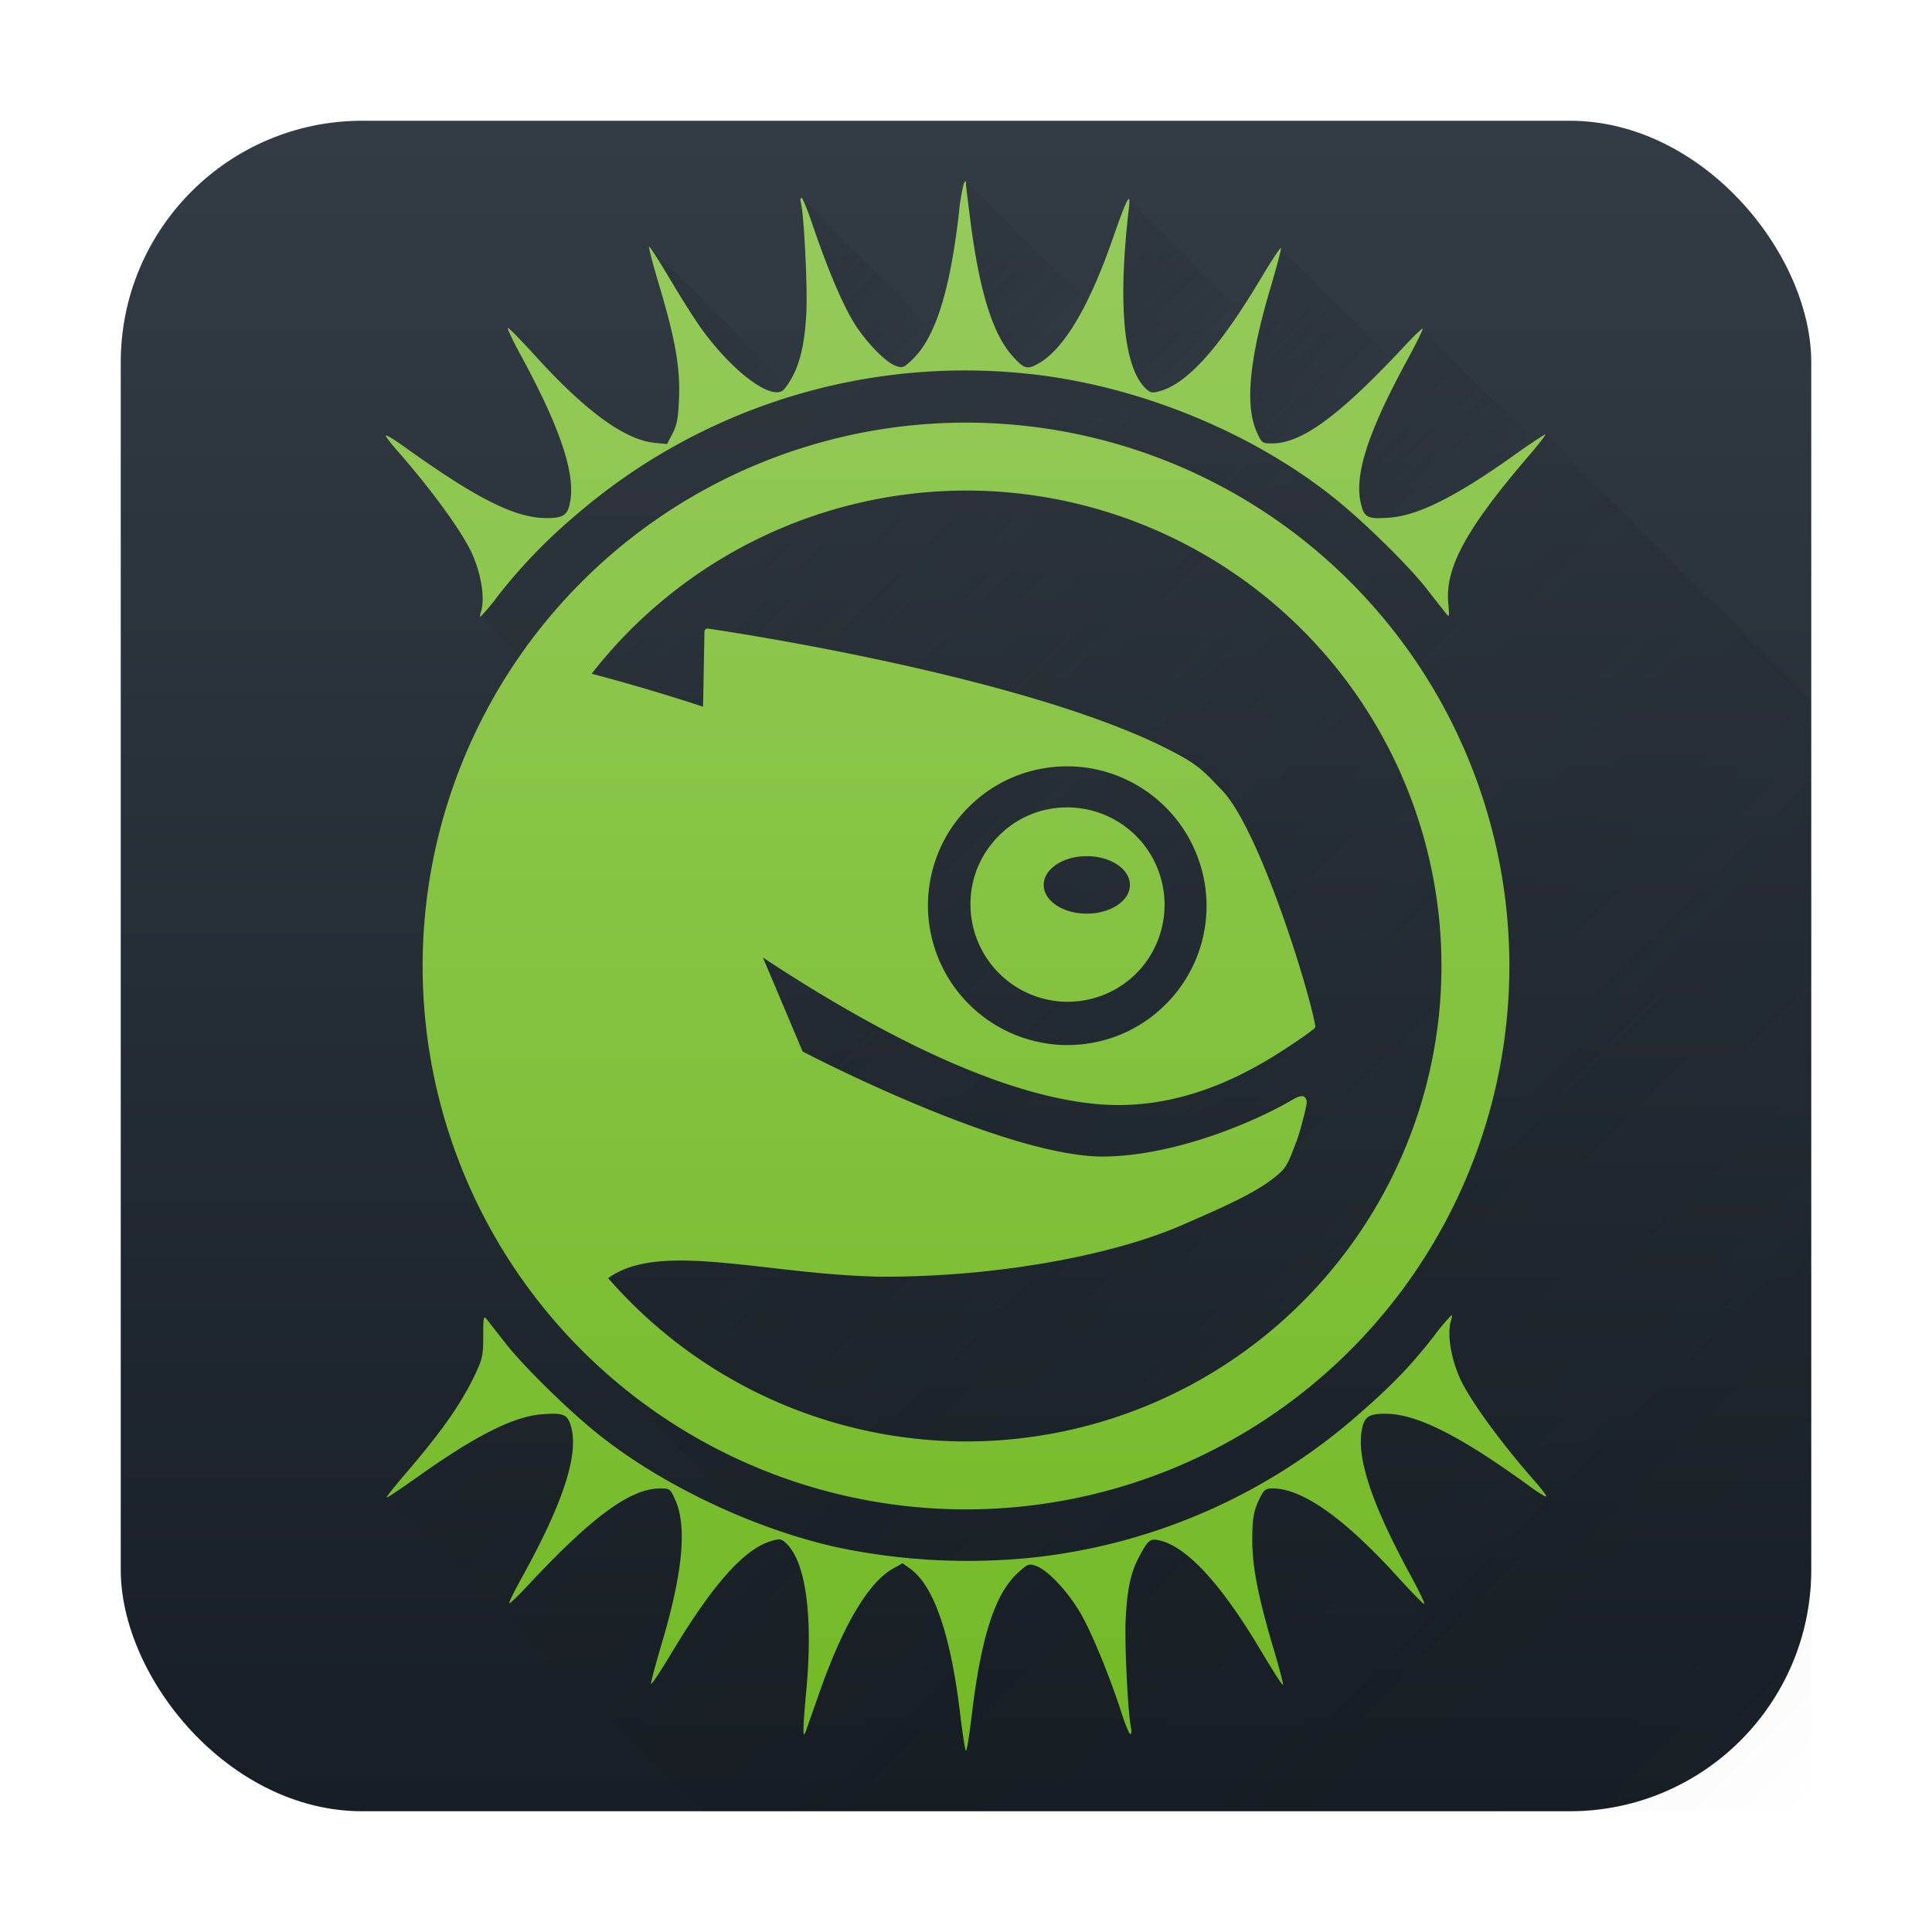 <svg height="32" width="32" xmlns="http://www.w3.org/2000/svg" xmlns:xlink="http://www.w3.org/1999/xlink"><linearGradient id="e" gradientUnits="userSpaceOnUse" x1="10" x2="22" xlink:href="#a" y1="10" y2="22"/><linearGradient id="m" gradientUnits="userSpaceOnUse" x1="26" x2="26" xlink:href="#b" y1="29" y2="3"/><linearGradient id="k" gradientUnits="userSpaceOnUse" x1="23.558" x2="25.418" xlink:href="#a" y1="5.454" y2="7.314"/><linearGradient id="j" gradientUnits="userSpaceOnUse" x1="21.214" x2="23.053" xlink:href="#a" y1="4.115" y2="5.943"/><linearGradient id="h" gradientUnits="userSpaceOnUse" x1="18.694" x2="20.543" xlink:href="#a" y1="3.315" y2="5.148"/><linearGradient id="f" gradientUnits="userSpaceOnUse" x1="16" x2="17.993" xlink:href="#a" y1="3" y2="4.993"/><linearGradient id="i" gradientUnits="userSpaceOnUse" x1="10.753" x2="13.038" xlink:href="#a" y1="4.083" y2="6.368"/><linearGradient id="g" gradientUnits="userSpaceOnUse" x1="13.277" x2="15.44" xlink:href="#a" y1="3.281" y2="5.444"/><linearGradient id="l" gradientUnits="userSpaceOnUse" x1="26.401" x2="26.401" xlink:href="#b" y1="29" y2="3"/><linearGradient id="d" gradientUnits="userSpaceOnUse" x1="10" x2="30" xlink:href="#a" y1="10" y2="30"/><linearGradient id="a"><stop offset="0" stop-color="#292c2f"/><stop offset="1" stop-opacity="0"/></linearGradient><linearGradient id="b" gradientUnits="userSpaceOnUse" x1="567.307" x2="567.307" y1="691.461" y2="39.516"><stop offset="0" stop-color="#73ba25"/><stop offset="1" stop-color="#96cb5c"/></linearGradient><linearGradient id="c" gradientUnits="userSpaceOnUse" x1="2" x2="2" y1="30" y2="2"><stop offset="0" stop-color="#171e25"/><stop offset="1" stop-color="#333c45"/></linearGradient><rect fill="url(#c)" height="28" rx="4" width="28" x="2" y="2"/><path d="M15.963 6.137A9.85 9.85 0 0 0 9.539 8.53c-.475.4-.907.848-1.289 1.337-.15.192-.28.35-.291.35l.633.633C12.462 5.133 24 8 23.898 12.941 25 19 23 24 17 24c-2.418.003-5.566.182-7.279-1.525l2.677 2.68a9.9 9.9 0 0 0 1.46.472c1.005.225 2.249.286 3.318.162a9.757 9.757 0 0 0 5.328-2.363c.565-.495.866-.81 1.25-1.301.148-.19.278-.344.289-.344.01 0 .006.04-.01.088-.074.233.007.685.184 1.033.19.373.681 1.038 1.203 1.63.105.119.191.232.191.251s-.113-.047-.25-.146c-1.183-.86-1.895-1.221-2.418-1.221-.273 0-.346.051-.386.266-.09.475.167 1.237.82 2.437.134.247.23.448.213.447-.018 0-.221-.207-.451-.46-.876-.963-1.57-1.454-2.059-1.454-.113 0-.143.023-.207.15-.11.22-.133.345-.13.735.001.424.101.929.343 1.742.1.337.173.622.164.631-.01.01-.169-.24-.355-.555-.667-1.122-1.238-1.742-1.698-1.843-.146-.032-.183-.002-.332.277-.136.256-.195.527-.22 1.025-.021.408.036 1.562.09 1.817.01.05.004.09-.014.09s-.083-.158-.145-.35c-.203-.63-.497-1.34-.687-1.664-.208-.355-.54-.705-.73-.771-.118-.041-.138-.033-.307.123-.371.342-.602 1.059-.754 2.336-.04.333-.085.605-.098.605s-.055-.264-.094-.588c-.158-1.336-.437-2.15-.834-2.432l-.123-.087-.158.087c-.406.228-.83.943-1.223 2.063l-.222.633c-.053.148-.05-.04.008-.656.117-1.258-.008-2.165-.34-2.465-.074-.067-.103-.07-.24-.03-.452.136-.973.721-1.66 1.87-.175.29-.322.513-.329.494-.006-.02.07-.308.168-.639.356-1.194.43-1.966.23-2.408-.082-.184-.089-.189-.255-.188-.496.003-1.136.476-2.223 1.645-.138.149-.26.263-.27.254-.009-.01.086-.203.211-.43.68-1.229.942-2.028.813-2.49-.058-.209-.123-.237-.49-.207-.46.037-1.089.352-2.016 1.012-.29.206-.533.366-.545.36L11.61 30H30V11.605L25.594 7.2c.006.01-.12.173-.285.365-1.026 1.197-1.373 1.837-1.32 2.424.02.238.018.245-.046.164l-.318-.406c-.3-.384-1.048-1.117-1.533-1.504-1.393-1.11-3.306-1.878-5.115-2.056-.34-.034-.677-.05-1.014-.05zM6.408 24.799l.024-.03-.026.028zM7.96 10.217c-.002 0 .003-.016.002-.02l-.008.014zM9.623 22.37v.006l.057.057c-.02-.02-.037-.043-.057-.063z" fill="url(#d)" opacity=".2"/><path d="M25 16a9 9 0 0 1-9 9 9 9 0 0 1-9-9 9 9 0 0 1 9-9 9 9 0 0 1 9 9z" fill="url(#e)" opacity=".2"/><path d="M16 3v.06c.003.047.037.333.08.662.149 1.118.364 1.804.678 2.162.203.232.255.245.457.127.262-.154.523-.508.778-1.018z" fill="url(#f)" opacity=".2"/><path d="M13.277 3.281c.02.004.102.209.188.464.229.676.471 1.253.66 1.572.193.324.536.681.712.743.113.04.135.032.283-.113.121-.117.225-.295.32-.503z" fill="url(#g)" opacity=".2"/><path d="M18.704 3.309a.651.651 0 0 1-.008.148c-.187 1.6-.083 2.648.292 2.988.074.067.101.068.24.027.372-.111.8-.549 1.315-1.324z" fill="url(#h)" opacity=".2"/><path d="M10.753 4.083l.008.021c.019.006.165.231.345.536.186.314.424.689.53.831.538.731 1.183 1.19 1.358.97.017-.023.028-.05.044-.073z" fill="url(#i)" opacity=".2"/><path d="M21.218 4.109l-.004.006c.005.025-.068.31-.167.643-.356 1.2-.43 1.955-.23 2.398.082.183.088.189.255.188.458-.003 1.04-.422 1.98-1.4z" fill="url(#j)" opacity=".2"/><path d="M23.558 5.454c.004.019-.1.232-.243.496-.66 1.212-.888 1.918-.774 2.393.056.233.112.259.493.228.46-.037 1.086-.352 2.014-1.011.198-.141.274-.185.37-.246z" fill="url(#k)" opacity=".2"/><path d="M7.967 10.129c.074-.233-.007-.685-.184-1.033-.19-.373-.68-1.038-1.202-1.63-.106-.12-.192-.233-.192-.252s.14.065.31.187c1.207.866 1.834 1.18 2.358 1.18.273 0 .346-.05.386-.264.09-.475-.167-1.238-.82-2.438-.134-.247-.229-.448-.21-.448.017 0 .22.207.45.46.833.918 1.482 1.392 1.975 1.443l.21.021.091-.174c.074-.142.095-.256.108-.596.019-.507-.063-.968-.333-1.874-.1-.334-.173-.615-.163-.624.01-.01.17.239.356.553s.424.688.529.83c.538.731 1.183 1.193 1.357.971.23-.292.332-.653.363-1.278.02-.431-.04-1.63-.093-1.816-.011-.039-.005-.07.013-.07s.104.21.19.468c.229.676.471 1.253.66 1.571.193.324.536.683.711.744.113.04.134.032.283-.113.374-.363.617-1.137.764-2.43a3.19 3.19 0 0 1 .08-.48c.03-.05.034-.05.035.006 0 .036.038.34.082.678.148 1.118.363 1.805.678 2.163.203.231.255.246.456.128.416-.244.829-.945 1.222-2.077.232-.665.296-.783.26-.479-.187 1.6-.085 2.648.29 2.988.074.067.103.07.24.029.455-.136.982-.73 1.662-1.87.174-.291.32-.513.327-.493.007.019-.07.31-.17.647-.356 1.2-.428 1.956-.23 2.398.083.184.09.19.257.189.498-.003 1.122-.465 2.222-1.646.14-.149.26-.263.27-.254.008.009-.104.237-.25.506-.66 1.212-.888 1.918-.774 2.393.056.233.112.26.492.229.46-.037 1.088-.352 2.015-1.011.293-.209.54-.373.548-.364.008.008-.12.173-.287.367-1.025 1.197-1.374 1.837-1.321 2.424.021.237.019.244-.045.164-.036-.046-.18-.228-.317-.405-.3-.384-1.05-1.119-1.535-1.505-1.393-1.11-3.304-1.878-5.114-2.056A9.867 9.867 0 0 0 9.54 8.53a8.972 8.972 0 0 0-1.29 1.336 3.59 3.59 0 0 1-.292.35c-.01 0-.007-.04.009-.088zm7.939 18.283c-.158-1.337-.438-2.15-.834-2.432l-.123-.088-.158.089c-.406.227-.83.941-1.222 2.062l-.223.634c-.053.148-.05-.04.007-.657.118-1.257-.007-2.165-.34-2.466-.074-.067-.102-.07-.24-.03-.452.136-.972.723-1.66 1.871-.174.29-.322.513-.329.494-.006-.02.07-.307.168-.638.357-1.194.431-1.966.232-2.409-.082-.183-.09-.189-.256-.188-.496.003-1.136.477-2.223 1.646-.139.149-.26.263-.27.253-.009-.009.086-.203.212-.43.68-1.229.941-2.028.812-2.49-.059-.21-.123-.236-.491-.207-.46.037-1.088.352-2.016 1.011-.293.209-.54.373-.547.365-.008-.008.131-.184.309-.39.61-.712.928-1.166 1.158-1.653.118-.25.132-.316.132-.63 0-.32.006-.345.06-.275l.311.397c.3.384 1.05 1.118 1.535 1.505 1.065.848 2.572 1.563 3.948 1.871a10.5 10.5 0 0 0 3.319.163 9.753 9.753 0 0 0 5.326-2.364c.566-.495.867-.808 1.251-1.3a3.52 3.52 0 0 1 .288-.344c.01 0 .007.039-.008.087-.074.233.006.685.183 1.033.19.373.681 1.038 1.203 1.63.105.119.191.232.191.251s-.112-.047-.249-.147c-1.183-.86-1.896-1.22-2.418-1.22-.274 0-.347.05-.387.265-.09.475.167 1.238.82 2.438.134.246.23.448.212.448-.017 0-.22-.208-.45-.461-.876-.963-1.57-1.453-2.06-1.453-.113 0-.143.022-.207.15-.11.218-.132.344-.13.734.002.424.102.93.344 1.743.1.337.174.62.165.63-.01.01-.17-.24-.357-.554-.666-1.122-1.238-1.743-1.697-1.844-.147-.032-.184-.002-.332.278-.136.255-.195.526-.22 1.024-.021.408.036 1.563.09 1.817.01.05.004.09-.014.09s-.083-.157-.145-.35c-.204-.629-.497-1.34-.687-1.664-.208-.355-.54-.705-.731-.771-.118-.041-.137-.034-.306.122-.371.342-.603 1.06-.755 2.337-.04.333-.083.605-.097.605-.013 0-.055-.265-.094-.588z" fill="url(#l)"/><path d="M16 7a9 9 0 0 0-9 9 9 9 0 0 0 9 9 9 9 0 0 0 9-9 9 9 0 0 0-9-9zm0 1.125A7.875 7.875 0 0 1 23.875 16 7.875 7.875 0 0 1 16 23.875a7.875 7.875 0 0 1-5.927-2.705c.567-.41 1.497-.306 2.641-.177.557.065 1.192.138 1.849.153 1.834.012 3.81-.327 5.027-.86.788-.342 1.29-.57 1.605-.856.114-.094.173-.247.234-.41l.043-.109c.05-.133.125-.413.158-.567.014-.067.03-.133-.027-.177-.05-.039-.168.032-.168.032-.535.322-1.872.931-3.121.957-1.552.031-4.695-1.57-5.02-1.74-.219-.519-.437-1.038-.658-1.556 2.25 1.482 4.115 2.301 5.542 2.428 1.59.141 2.83-.726 3.367-1.087.07-.047.14-.1.205-.15.012-.009.04-.032.036-.054-.09-.557-.92-3.26-1.548-3.91-.173-.176-.312-.35-.592-.515-2.273-1.325-7.666-2.124-7.918-2.16 0 0-.026-.006-.043.011-.014.014-.017.04-.017.04s-.02 1.117-.024 1.242a32.714 32.714 0 0 0-1.844-.546A7.875 7.875 0 0 1 16 8.125zm1.641 4.568l.116.001a2.315 2.315 0 0 1 2.226 2.388 2.3 2.3 0 0 1-.731 1.606c-.45.423-1.037.64-1.657.62a2.315 2.315 0 0 1-2.224-2.388c.023-.616.28-1.188.73-1.607.423-.395.966-.61 1.54-.62zm.016.68a1.585 1.585 0 0 0-1.072.43c-.313.294-.497.69-.51 1.12a1.615 1.615 0 0 0 1.552 1.669c.43.013.842-.14 1.156-.433a1.613 1.613 0 0 0-1.126-2.786zm.343.808c.395 0 .715.213.715.477 0 .262-.32.475-.715.475-.394 0-.713-.213-.713-.475 0-.264.319-.477.713-.477z" fill="url(#m)"/></svg>